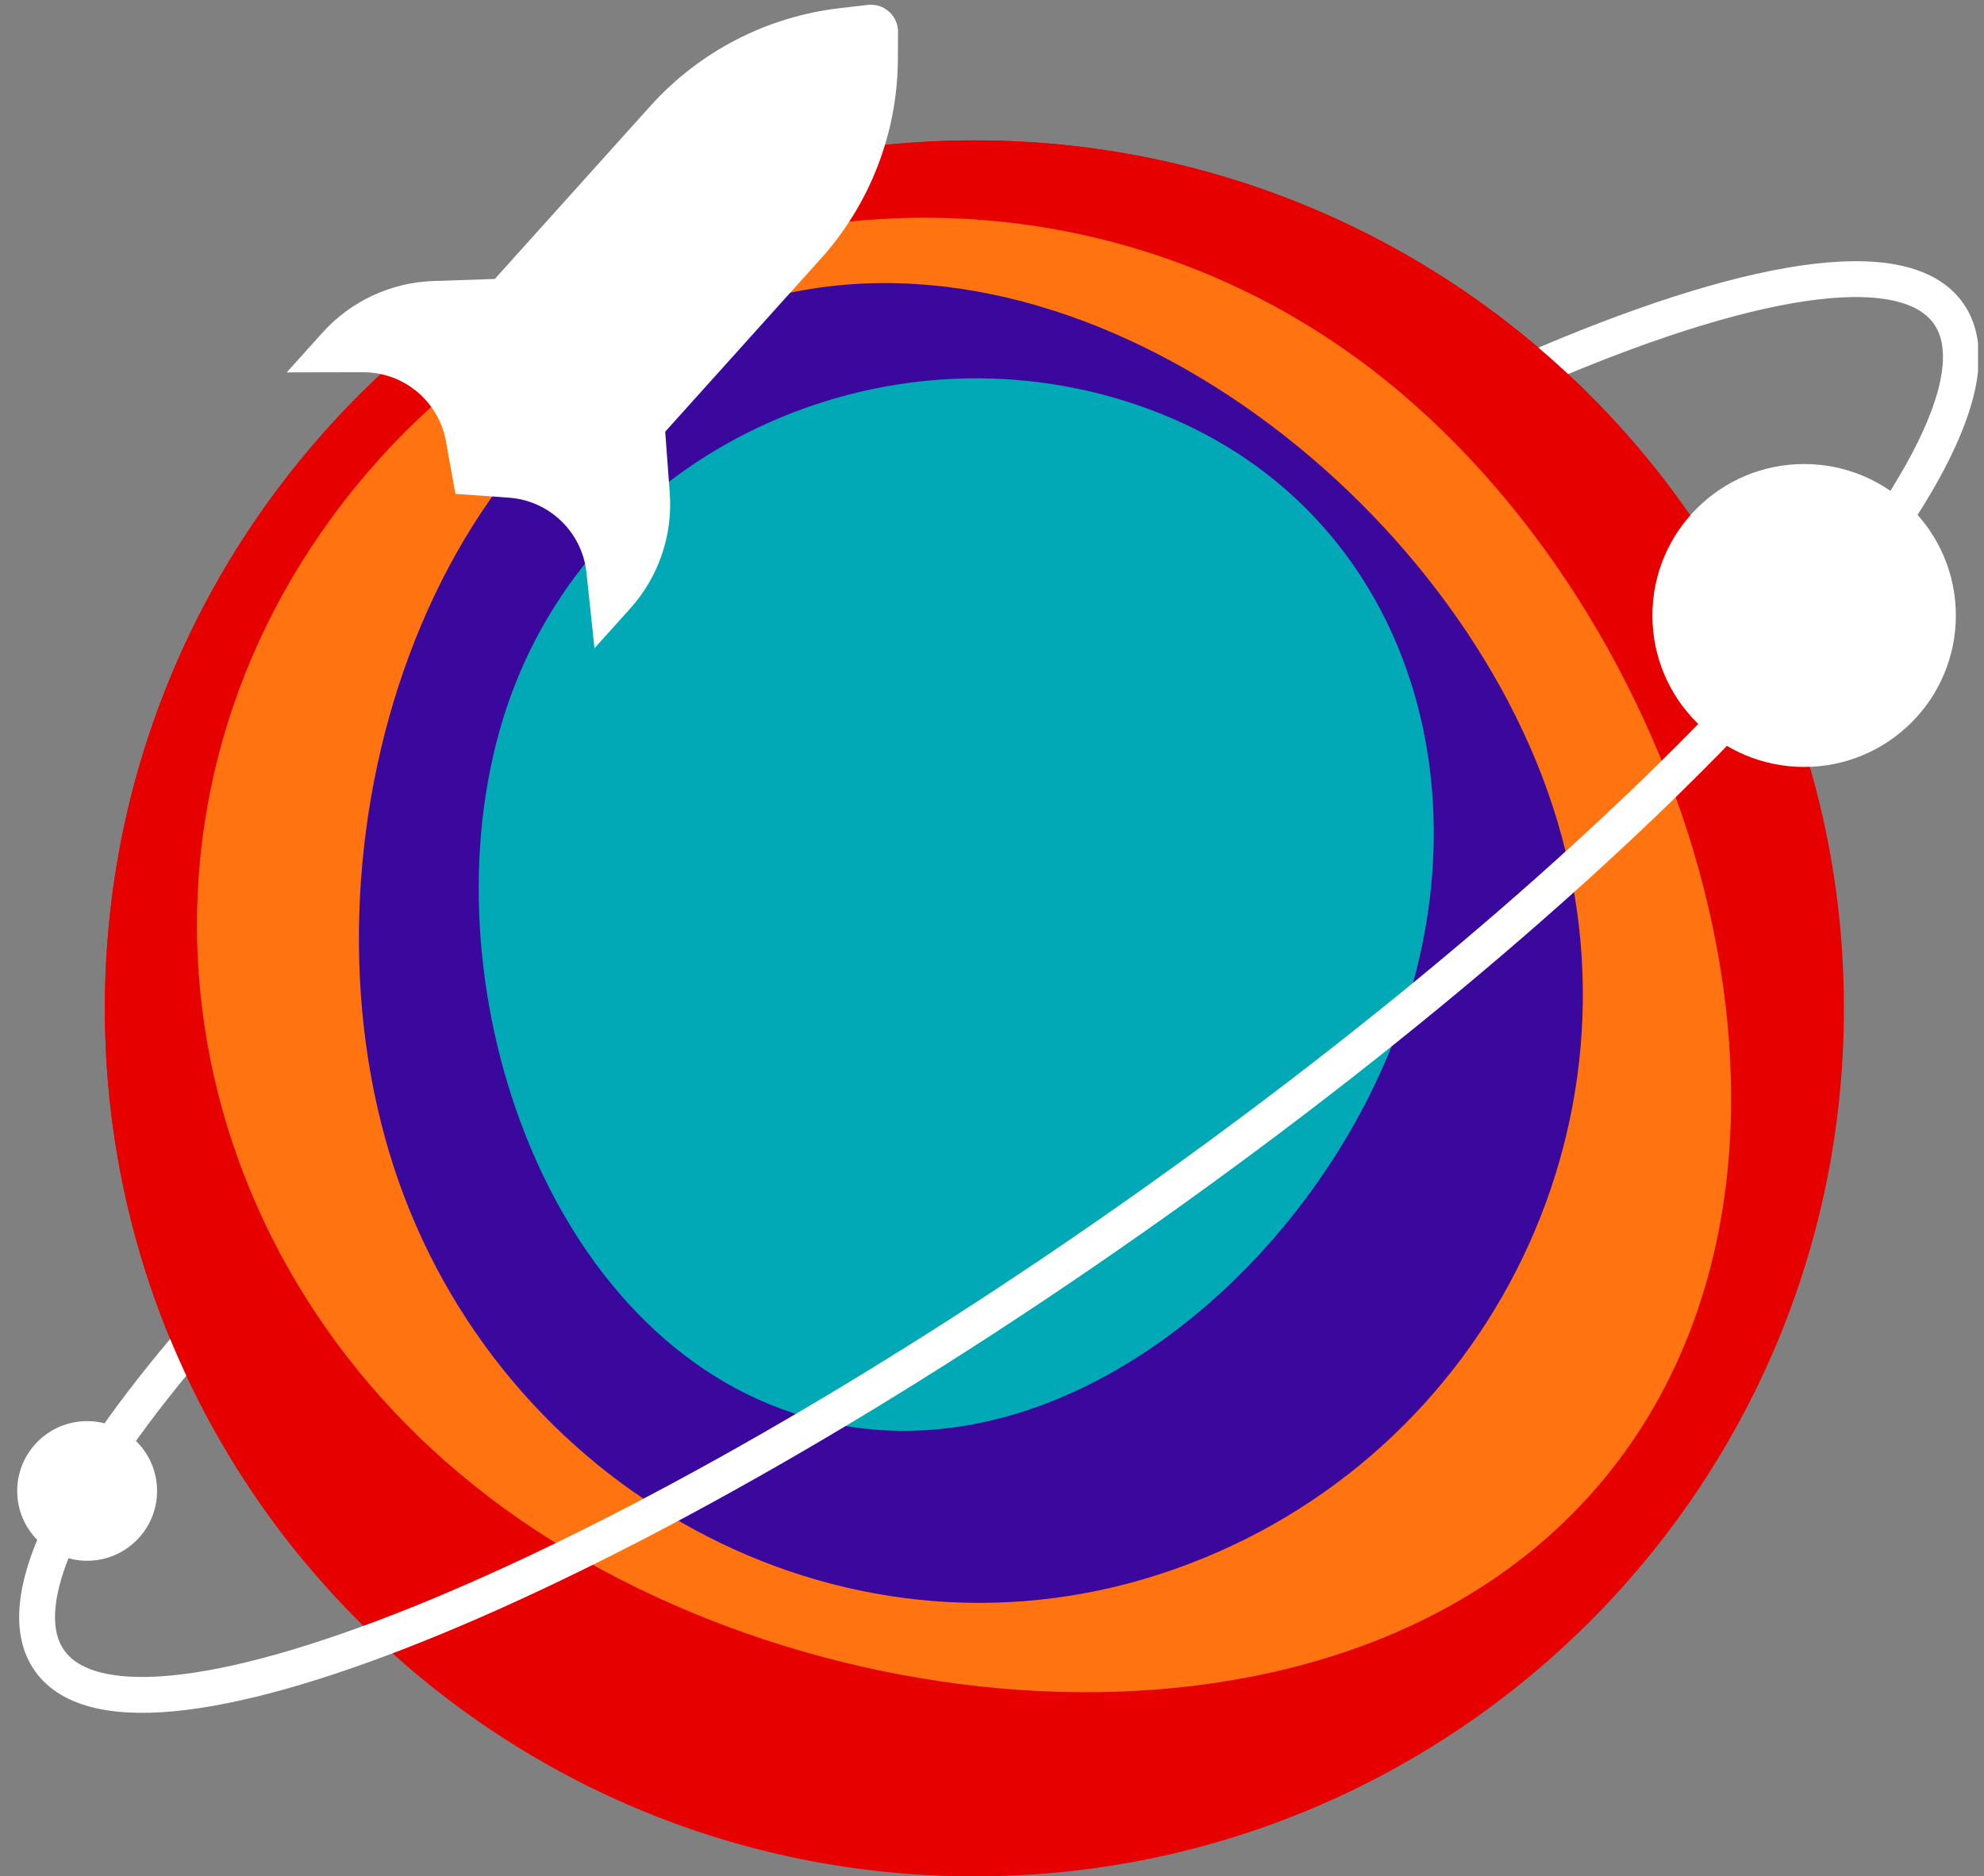 <svg width="166" height="157" viewBox="0 0 166 157" fill="none" xmlns="http://www.w3.org/2000/svg">
<rect x="0" y="0" width="166" height="157" fill="#808080" stroke="none"/>
<g clip-path="url(#clip0_1_144)">
<path d="M154.281 84.375C154.281 124.488 121.704 157 81.531 157C41.358 157 8.776 124.488 8.776 84.375C8.776 44.261 41.348 11.745 81.531 11.745C121.714 11.745 154.281 44.256 154.281 84.37V84.375Z" fill="#E70000"/>
<path d="M41.004 125.335C14.191 104.984 8.23 68.516 28.774 41.955C49.318 15.395 87.713 10.362 114.526 30.718C141.338 51.069 155.628 96.091 135.079 122.656C114.525 149.216 67.806 145.695 41.004 125.34V125.335Z" fill="#FF7410"/>
<path d="M129.908 67.439C138.669 94.23 123.937 123.005 97.005 131.726C70.078 140.438 41.722 124.493 32.967 97.703C24.207 70.913 35.349 34.224 62.276 25.513C89.213 16.801 121.148 40.654 129.908 67.439Z" fill="#3A089C"/>
<path d="M42.782 58.096C50.54 36.999 74.933 26.407 96.119 34.229C117.31 42.056 124.723 65.076 116.965 86.178C109.206 107.276 86.558 125.718 65.367 117.886C44.176 110.06 35.028 79.198 42.782 58.092V58.096Z" fill="#00A9B5"/>
<path d="M127.991 31.034C146.053 23.193 159.265 20.949 163.013 26.206C170.139 36.21 140.346 69.564 96.483 100.698C52.62 131.827 11.277 148.968 4.156 138.964C0.763 134.2 5.742 124.139 16.63 111.543" stroke="white" stroke-width="3" stroke-miterlimit="10"/>
<mask id="mask0_1_144" style="mask-type:luminance" maskUnits="userSpaceOnUse" x="0" y="-1" width="146" height="134">
<path d="M20.819 132.626C20.819 132.626 131.442 75.917 145.392 37.114C145.392 37.114 115.244 -1.689 80.362 0.053C45.48 1.794 12.102 25.178 5.125 60.001C-1.853 94.818 1.137 101.286 1.137 101.286L20.819 132.626Z" fill="white"/>
</mask>
<g mask="url(#mask0_1_144)">
<path d="M154.282 84.375C154.282 124.488 121.704 157 81.531 157C41.358 157 8.776 124.488 8.776 84.375C8.776 44.261 41.349 11.745 81.531 11.745C121.714 11.745 154.282 44.256 154.282 84.37V84.375Z" fill="#E70000"/>
<path d="M41.004 125.335C14.191 104.984 8.23 68.516 28.774 41.955C49.318 15.395 87.713 10.362 114.526 30.718C141.338 51.069 155.628 96.091 135.079 122.656C114.525 149.217 67.806 145.696 41.004 125.34V125.335Z" fill="#FF7410"/>
<path d="M129.908 67.439C138.669 94.23 123.937 123.005 97.005 131.726C70.078 140.438 41.722 124.493 32.967 97.703C24.207 70.913 35.349 34.224 62.276 25.513C89.213 16.801 121.148 40.654 129.908 67.439Z" fill="#3A089C"/>
<path d="M42.782 58.096C50.54 36.999 74.933 26.407 96.119 34.229C117.31 42.056 124.723 65.076 116.965 86.178C109.206 107.276 86.558 125.718 65.367 117.886C44.176 110.06 35.028 79.198 42.782 58.092V58.096Z" fill="#00A9B5"/>
</g>
<path d="M150.951 64.172C157.962 64.172 163.645 58.498 163.645 51.499C163.645 44.5 157.962 38.827 150.951 38.827C143.94 38.827 138.256 44.5 138.256 51.499C138.256 58.498 143.94 64.172 150.951 64.172Z" fill="white"/>
<path d="M75.138 2.679L75.124 5.018C75.081 11.156 72.79 17.069 68.683 21.638L55.658 36.119L56.037 41.238C56.3 44.778 55.107 48.275 52.73 50.916L49.74 54.24L49.069 47.911C48.709 44.524 45.968 41.879 42.566 41.64L38.104 41.324L37.313 36.927C36.71 33.574 33.782 31.139 30.37 31.144L23.991 31.158L26.982 27.833C29.358 25.192 32.708 23.633 36.264 23.513L41.401 23.341L54.426 8.86C58.538 4.291 64.178 1.383 70.289 0.679L72.613 0.411C73.964 0.258 75.148 1.316 75.138 2.674V2.679Z" fill="white"/>
<path d="M7.291 130.593C10.522 130.593 13.142 127.977 13.142 124.751C13.142 121.525 10.522 118.91 7.291 118.91C4.059 118.91 1.439 121.525 1.439 124.751C1.439 127.977 4.059 130.593 7.291 130.593Z" fill="white"/>
</g>
<defs>
<clipPath id="clip0_1_144">
<rect width="165" height="157" fill="white" transform="translate(0.5)"/>
</clipPath>
</defs>
</svg>
